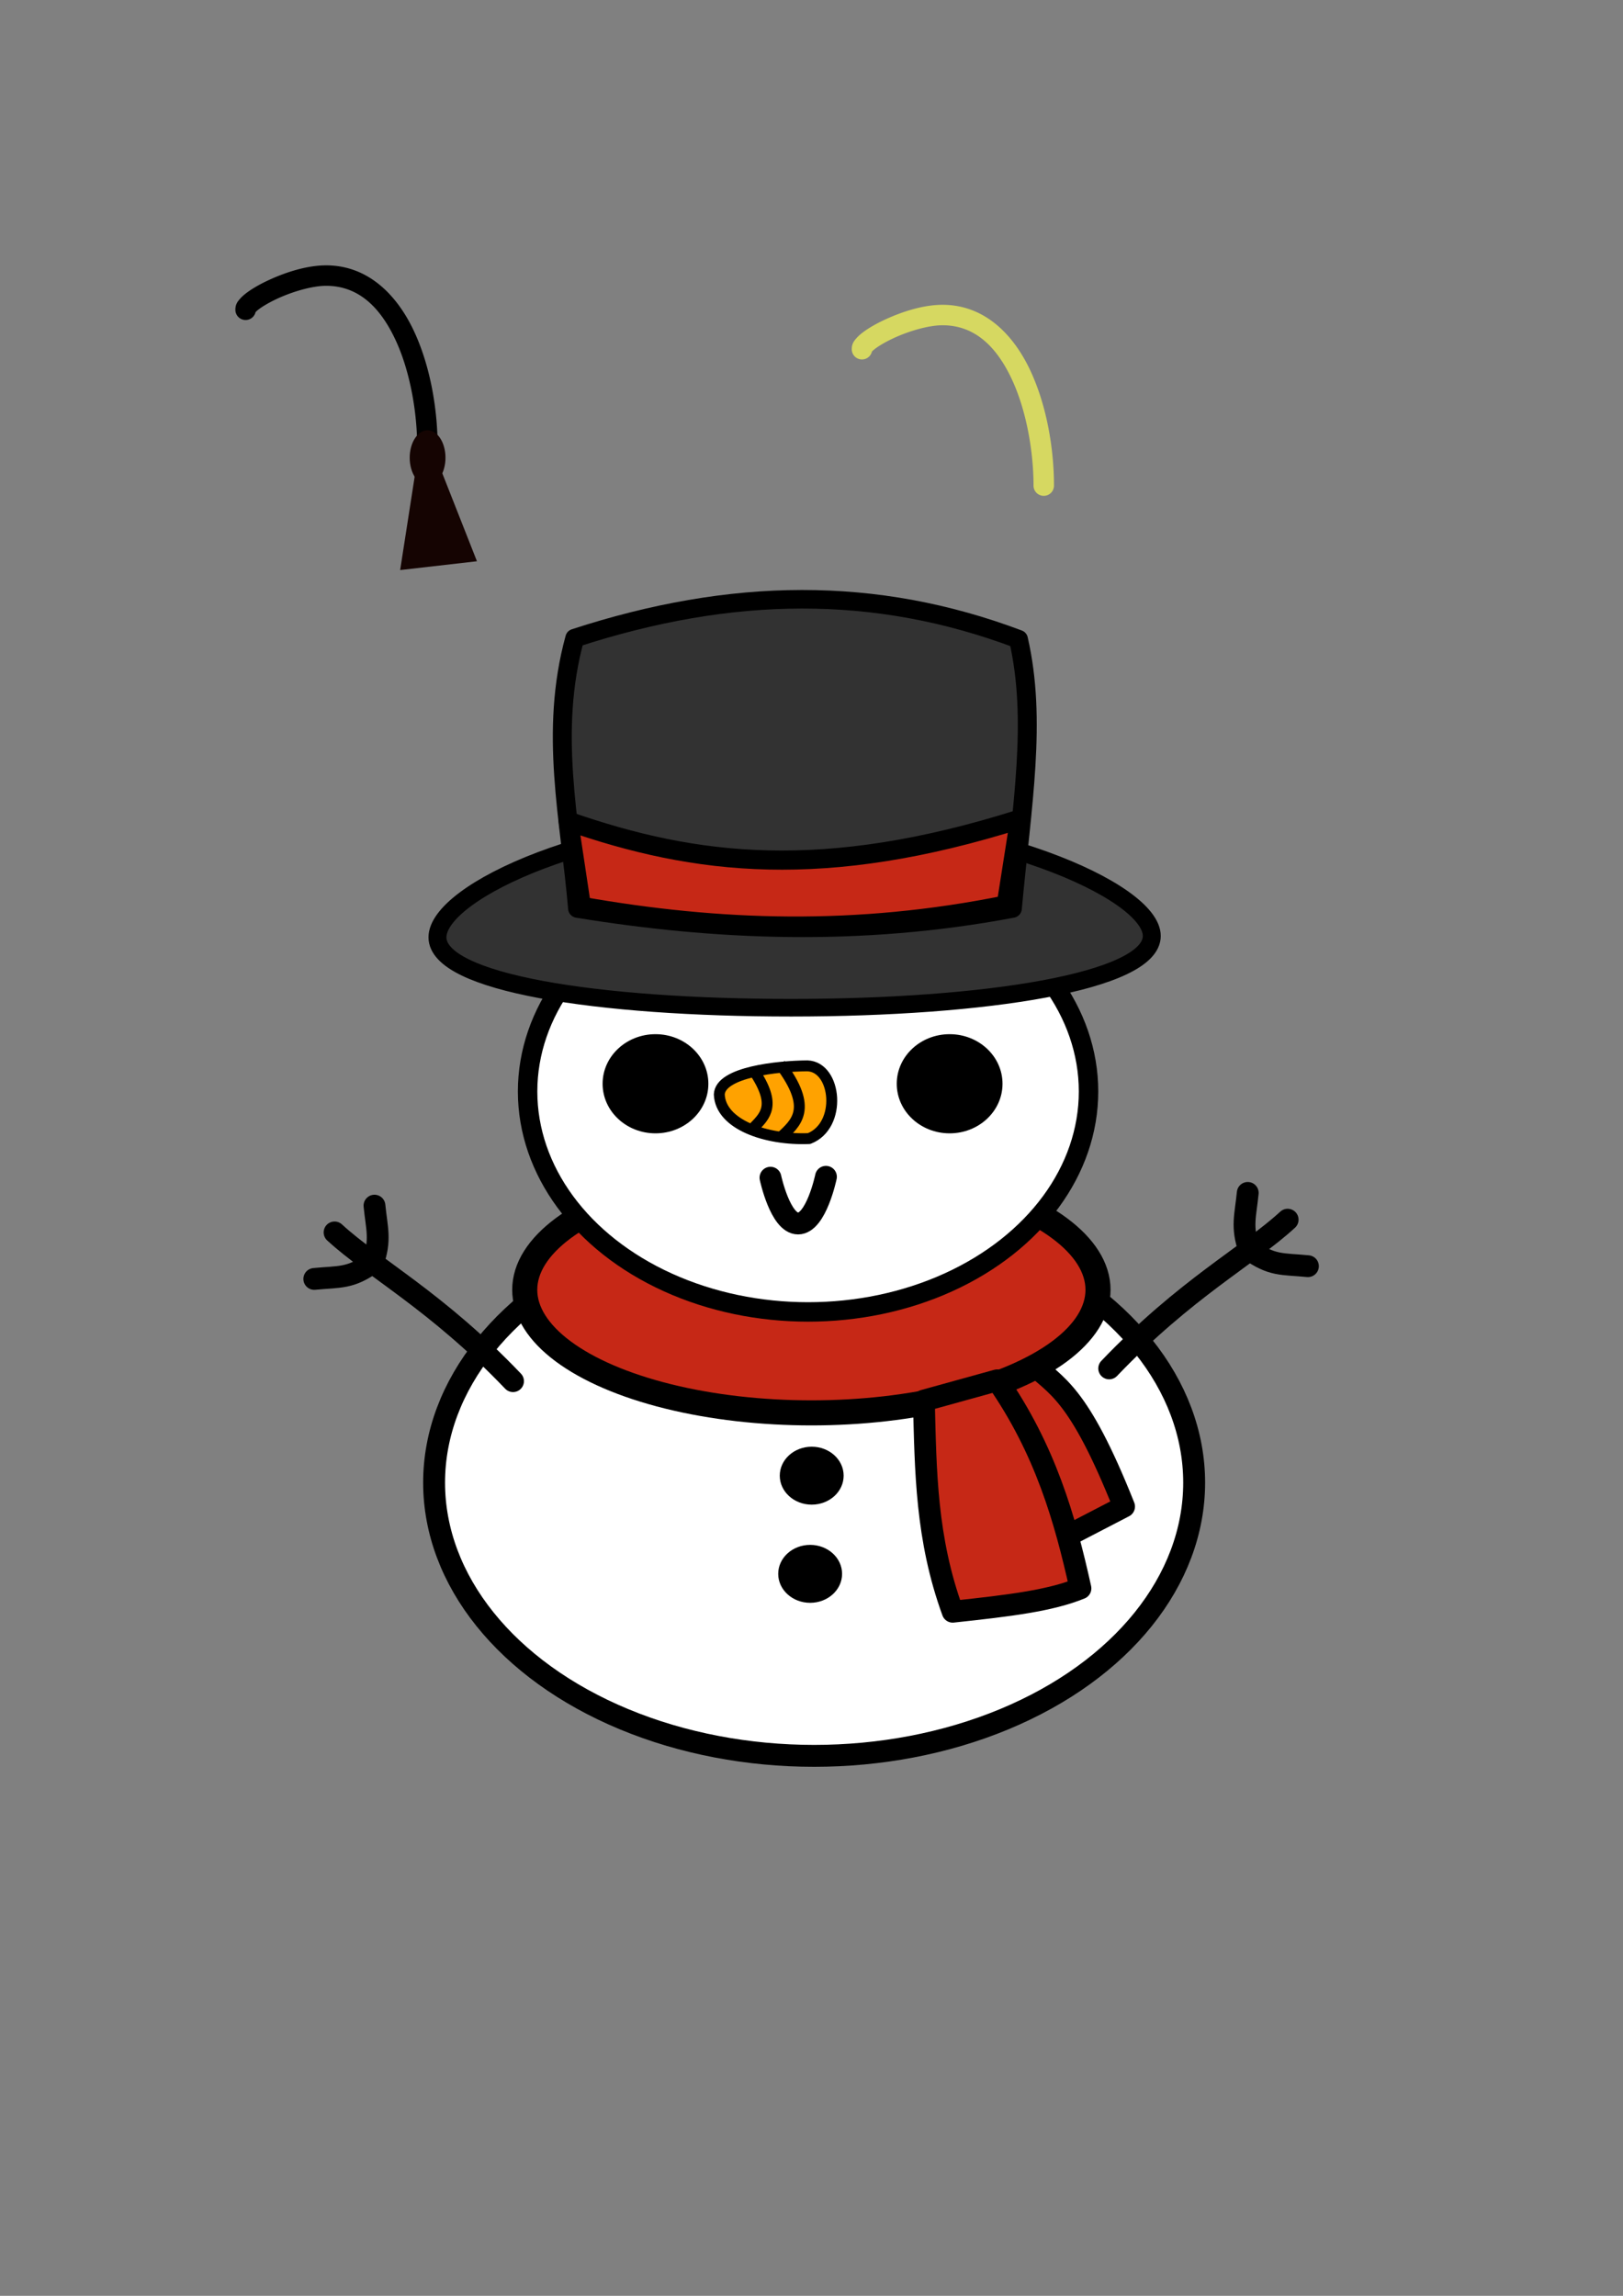 <?xml version="1.0" encoding="UTF-8" standalone="no"?>
<!-- Created with Inkscape (http://www.inkscape.org/) -->

<svg
   xmlns:dc="http://purl.org/dc/elements/1.1/"
   xmlns:cc="http://creativecommons.org/ns#"
   xmlns:rdf="http://www.w3.org/1999/02/22-rdf-syntax-ns#"
   xmlns:svg="http://www.w3.org/2000/svg"
   xmlns="http://www.w3.org/2000/svg"
   xmlns:xlink="http://www.w3.org/1999/xlink"
   xmlns:sodipodi="http://sodipodi.sourceforge.net/DTD/sodipodi-0.dtd"
   xmlns:inkscape="http://www.inkscape.org/namespaces/inkscape"
   width="210mm"
   height="297mm"
   viewBox="0 0 744.094 1052.362"
   id="svg6524"
   version="1.1"
   inkscape:version="0.92.2 (5c3e80d, 2017-08-06)"
   sodipodi:docname="xmas-snowman.svg"
   inkscape:export-filename="D:\Projets\Xmas-Hell\Xmas-Hell\Xmas-Hell-Core\Content\Graphics\Sprites\Bosses\XmasSnowman\snowball.png"
   inkscape:export-xdpi="100"
   inkscape:export-ydpi="100">
  <rect x="0" y="0" width="744.094" height="1052.362" fill="#808080" stroke="none"/>
  <defs
     id="defs6526">
    <linearGradient
       id="linearGradient961"
       inkscape:collect="always">
      <stop
         id="stop957"
         offset="0"
         style="stop-color:#f5efef;stop-opacity:1" />
      <stop
         id="stop959"
         offset="1"
         style="stop-color:#ffffff;stop-opacity:1" />
    </linearGradient>
    <radialGradient
       inkscape:collect="always"
       xlink:href="#linearGradient2228"
       id="radialGradient1460"
       gradientUnits="userSpaceOnUse"
       gradientTransform="matrix(15.086,-4.3177505e-7,3.3466805e-7,19.063,-2782.384,-2415.597)"
       cx="105.839"
       cy="148.933"
       fx="105.839"
       fy="148.933"
       r="107.873" />
    <linearGradient
       inkscape:collect="always"
       id="linearGradient2228">
      <stop
         style="stop-color:#eaf9fd;stop-opacity:1"
         offset="0"
         id="stop2224" />
      <stop
         style="stop-color:#b7e5f2;stop-opacity:0"
         offset="1"
         id="stop2226" />
    </linearGradient>
    <radialGradient
       inkscape:collect="always"
       xlink:href="#linearGradient961"
       id="radialGradient955"
       cx="-875.45"
       cy="1905.947"
       fx="-875.45"
       fy="1905.947"
       r="79.035"
       gradientUnits="userSpaceOnUse"
       gradientTransform="matrix(-1.86,-1.463,1.661,-2.112,-5711.97,4648.414)" />
  </defs>
  <sodipodi:namedview
     id="base"
     pagecolor="#ffffff"
     bordercolor="#666666"
     borderopacity="1.0"
     inkscape:pageopacity="0.0"
     inkscape:pageshadow="2"
     inkscape:zoom="0.98994949"
     inkscape:cx="-2278.7992"
     inkscape:cy="860.58724"
     inkscape:document-units="px"
     inkscape:current-layer="layer1"
     showgrid="false"
     inkscape:window-width="958"
     inkscape:window-height="1018"
     inkscape:window-x="1913"
     inkscape:window-y="0"
     inkscape:window-maximized="1" />
  <g
     inkscape:label="Calque 1"
     inkscape:groupmode="layer"
     id="layer1">
    <ellipse
       style="opacity:1;fill:#ffffff;fill-opacity:1;fill-rule:nonzero;stroke:#000000;stroke-width:10.039;stroke-linecap:round;stroke-linejoin:round;stroke-miterlimit:4;stroke-dasharray:none;stroke-opacity:1"
       id="path7120"
       cx="373.251"
       cy="679.616"
       rx="174.232"
       ry="125.24" />
    <g
       id="g7180"
       style="fill-opacity:1;fill:#c62816">
      <path
         sodipodi:nodetypes="ccccc"
         inkscape:connector-curvature="0"
         id="path7128"
         d="m 472.143,624.148 c 12.071,11.405 22.09,13.378 43.214,66.429 l -28.929,15 c -6.203,-31.267 -17.848,-52.556 -29.643,-73.571 z"
         style="fill:#c62816;fill-rule:evenodd;stroke:#000000;stroke-width:10;stroke-linecap:round;stroke-linejoin:round;stroke-miterlimit:4;stroke-dasharray:none;stroke-opacity:1;fill-opacity:1" />
      <ellipse
         ry="56.41"
         rx="131.414"
         cy="591.228"
         cx="371.989"
         id="path7118"
         style="opacity:1;fill:#c62816;fill-opacity:1;fill-rule:nonzero;stroke:#000000;stroke-width:11.492;stroke-linecap:round;stroke-linejoin:round;stroke-miterlimit:4;stroke-dasharray:none;stroke-opacity:1" />
      <path
         sodipodi:nodetypes="ccccc"
         inkscape:connector-curvature="0"
         id="path7126"
         d="m 423.571,642.005 c 0.808,32.547 1.001,63.288 13.214,96.786 26.214,-2.806 44.698,-5.06 58.571,-10.714 -7.046,-31.786 -16.124,-63.571 -38.214,-95.357 z"
         style="opacity:1;fill:#c62816;fill-rule:evenodd;stroke:#000000;stroke-width:10;stroke-linecap:round;stroke-linejoin:round;stroke-miterlimit:4;stroke-dasharray:none;stroke-opacity:1;fill-opacity:1" />
    </g>
    <ellipse
       style="opacity:1;fill:#ffffff;fill-opacity:1;fill-rule:nonzero;stroke:#000000;stroke-width:8.918;stroke-linecap:round;stroke-linejoin:round;stroke-miterlimit:4;stroke-dasharray:none;stroke-opacity:1"
       id="path7085"
       cx="370.473"
       cy="500.314"
       rx="128.585"
       ry="101.058" />
    <ellipse
       style="opacity:1;fill:#000000;fill-opacity:1;fill-rule:nonzero;stroke:none;stroke-width:10;stroke-linecap:round;stroke-linejoin:round;stroke-miterlimit:4;stroke-dasharray:none;stroke-opacity:1"
       id="path7087"
       cx="300.52"
       cy="496.778"
       rx="24.244"
       ry="22.728" />
    <ellipse
       ry="22.728"
       rx="24.244"
       cy="496.778"
       cx="435.376"
       id="ellipse7089"
       style="opacity:1;fill:#000000;fill-opacity:1;fill-rule:nonzero;stroke:none;stroke-width:10;stroke-linecap:round;stroke-linejoin:round;stroke-miterlimit:4;stroke-dasharray:none;stroke-opacity:1" />
    <path
       style="fill:none;fill-rule:evenodd;stroke:#000000;stroke-width:10;stroke-linecap:round;stroke-linejoin:round;stroke-miterlimit:4;stroke-dasharray:none;stroke-opacity:1"
       d="m 353.238,539.836 c 0,0 4.488,21.024 12.663,21.004 8.313,-0.021 12.77,-21.422 12.77,-21.422"
       id="path7091"
       inkscape:connector-curvature="0"
       sodipodi:nodetypes="cac" />
    <g
       id="g7113"
       transform="translate(440.324,-15.059)">
      <path
         style="fill:#ffa200;fill-opacity:1;fill-rule:evenodd;stroke:#000000;stroke-width:5;stroke-linecap:round;stroke-linejoin:round;stroke-miterlimit:4;stroke-dasharray:none;stroke-opacity:1"
         d="m -69.389,536.96 c -19.692,0.808 -40.569,-6.379 -41.164,-20.203 0.393,-10.27 26.733,-13.042 40.406,-13.132 13.375,0.456 16.02,27.409 0.758,33.335 z"
         id="path7099"
         inkscape:connector-curvature="0"
         sodipodi:nodetypes="cccc" />
      <path
         style="fill:none;fill-rule:evenodd;stroke:#000000;stroke-width:5;stroke-linecap:butt;stroke-linejoin:miter;stroke-miterlimit:4;stroke-dasharray:none;stroke-opacity:1"
         d="m -94.596,506.046 c 10.513,15.657 4.972,20.485 0,25.696"
         id="path7101"
         inkscape:connector-curvature="0"
         sodipodi:nodetypes="cc" />
      <path
         sodipodi:nodetypes="cc"
         inkscape:connector-curvature="0"
         id="path7103"
         d="m -82.62,502.888 c 15.4,20.542 7.283,26.877 0,33.714"
         style="fill:none;fill-rule:evenodd;stroke:#000000;stroke-width:5;stroke-linecap:butt;stroke-linejoin:miter;stroke-miterlimit:4;stroke-dasharray:none;stroke-opacity:1" />
    </g>
    <ellipse
       style="opacity:1;fill:#000000;fill-opacity:1;fill-rule:nonzero;stroke:none;stroke-width:10;stroke-linecap:round;stroke-linejoin:round;stroke-miterlimit:4;stroke-dasharray:none;stroke-opacity:1"
       id="path7122"
       cx="372.143"
       cy="676.424"
       rx="14.643"
       ry="13.281" />
    <ellipse
       ry="13.281"
       rx="14.643"
       cy="721.424"
       cx="371.429"
       id="ellipse7124"
       style="opacity:1;fill:#000000;fill-opacity:1;fill-rule:nonzero;stroke:none;stroke-width:10;stroke-linecap:round;stroke-linejoin:round;stroke-miterlimit:4;stroke-dasharray:none;stroke-opacity:1" />
    <g
       id="g7138"
       transform="translate(-251.786,33.929)">
      <path
         sodipodi:nodetypes="cc"
         inkscape:connector-curvature="0"
         id="path7130"
         d="m 760.311,593.333 c 35.063,-36.702 64.09,-51.856 81.822,-68.185"
         style="fill:none;fill-rule:evenodd;stroke:#000000;stroke-width:10;stroke-linecap:round;stroke-linejoin:round;stroke-miterlimit:4;stroke-dasharray:none;stroke-opacity:1" />
      <path
         sodipodi:nodetypes="ccc"
         inkscape:connector-curvature="0"
         id="path7136"
         d="m 851.429,546.469 c -11.816,-1.15 -16.43,-0.015 -26.964,-7.589 -3.63,-10.506 -1.685,-15.407 -0.628,-26.002"
         style="opacity:1;fill:none;fill-rule:evenodd;stroke:#000000;stroke-width:10;stroke-linecap:round;stroke-linejoin:round;stroke-miterlimit:4;stroke-dasharray:none;stroke-opacity:1" />
    </g>
    <g
       transform="matrix(-1,0,0,1,995.52,39.771)"
       id="g7142">
      <path
         style="fill:none;fill-rule:evenodd;stroke:#000000;stroke-width:10;stroke-linecap:round;stroke-linejoin:round;stroke-miterlimit:4;stroke-dasharray:none;stroke-opacity:1"
         d="m 760.311,593.333 c 35.063,-36.702 64.09,-51.856 81.822,-68.185"
         id="path7144"
         inkscape:connector-curvature="0"
         sodipodi:nodetypes="cc" />
      <path
         style="opacity:1;fill:none;fill-rule:evenodd;stroke:#000000;stroke-width:10;stroke-linecap:round;stroke-linejoin:round;stroke-miterlimit:4;stroke-dasharray:none;stroke-opacity:1"
         d="m 851.429,546.469 c -11.816,-1.15 -16.43,-0.015 -26.964,-7.589 -3.63,-10.506 -1.685,-15.407 -0.628,-26.002"
         id="path7146"
         inkscape:connector-curvature="0"
         sodipodi:nodetypes="ccc" />
    </g>
    <g
       id="g7198"
       transform="matrix(0.868,0,0,0.851,44.08,68.571)">
      <g
         style="fill:#323232;fill-opacity:1"
         id="g7193">
        <path
           style="opacity:1;fill:#323232;fill-opacity:1;fill-rule:nonzero;stroke:#000000;stroke-width:9.477;stroke-linecap:round;stroke-linejoin:round;stroke-miterlimit:4;stroke-dasharray:none;stroke-opacity:1"
           d="m 557.577,423.577 c 2e-5,24.501 -87.627,38.648 -190.434,38.648 -102.807,0 -186.863,-13.433 -186.863,-37.934 0,-24.501 83.342,-64.363 186.148,-64.363 102.807,0 191.148,39.148 191.148,63.648 z"
           id="path7150"
           inkscape:connector-curvature="0"
           sodipodi:nodetypes="sssss" />
        <g
           id="g7157"
           style="fill:#323232;fill-opacity:1;stroke:#000000;stroke-opacity:1">
          <path
             style="fill:#323232;fill-opacity:1;fill-rule:evenodd;stroke:#000000;stroke-width:10;stroke-linecap:round;stroke-linejoin:round;stroke-miterlimit:4;stroke-dasharray:none;stroke-opacity:1"
             d="m 254.286,408.791 c -3.964,-48.036 -15.146,-94.989 -1.464,-145.671 82.829,-27.532 158.898,-28.423 234.322,0.592 9.85,43.808 1.833,89.053 -3.214,145.079 -80.885,15.576 -157.321,12.016 -229.643,0 z"
             id="path7153"
             inkscape:connector-curvature="0" />
        </g>
      </g>
      <path
         sodipodi:nodetypes="ccccc"
         inkscape:connector-curvature="0"
         id="path7165"
         d="m 256.209,407.585 -6.762,-45.814 c 67.297,23.891 135.076,32.138 238.459,-1.145 l -7.118,46.196 c -79.379,16.392 -151.826,13.817 -224.579,0.764 z"
         style="fill:#c62816;fill-opacity:1;fill-rule:evenodd;stroke:#000000;stroke-width:10.321;stroke-linecap:round;stroke-linejoin:round;stroke-miterlimit:4;stroke-dasharray:none;stroke-opacity:1" />
    </g>
    <ellipse
       style="opacity:1;fill:#f1697c;fill-opacity:1;fill-rule:nonzero;stroke:#000000;stroke-width:10;stroke-linecap:round;stroke-linejoin:round;stroke-miterlimit:4;stroke-dasharray:none;stroke-opacity:1"
       id="path4168"
       cx="-177.282"
       cy="708.405"
       rx="42.931"
       ry="14.647" />
    <path
       style="fill:none;fill-rule:evenodd;stroke:#000000;stroke-width:10;stroke-linecap:butt;stroke-linejoin:miter;stroke-miterlimit:4;stroke-dasharray:none;stroke-opacity:1"
       d="m -220.213,706.89 0,-113.137 c 0,-4.222 -5.455,-78.528 38.386,-87.883 22.935,-4.894 35.494,57.391 45.883,57.526 13.524,0.177 36.164,-8.165 37.327,8.668 2.232,32.309 -35.864,21.892 -35.733,28.76 l 2.02,106.066 z"
       id="path4170"
       inkscape:connector-curvature="0"
       sodipodi:nodetypes="cssssscc" />
    <g
       id="g15042">
      <ellipse
         style="opacity:1;fill:#000000;fill-opacity:1;fill-rule:nonzero;stroke:#000000;stroke-width:10.039;stroke-linecap:round;stroke-linejoin:round;stroke-miterlimit:4;stroke-dasharray:none;stroke-opacity:1"
         id="ellipse14926"
         cx="1664.984"
         cy="789.47"
         rx="174.232"
         ry="125.24" />
      <g
         transform="translate(1291.733,109.854)"
         id="g14934"
         style="fill:#000000;fill-opacity:1">
        <path
           sodipodi:nodetypes="ccccc"
           inkscape:connector-curvature="0"
           id="path14928"
           d="m 472.143,624.148 c 12.071,11.405 22.09,13.378 43.214,66.429 l -28.929,15 c -6.203,-31.267 -17.848,-52.556 -29.643,-73.571 z"
           style="fill:#000000;fill-opacity:1;fill-rule:evenodd;stroke:#000000;stroke-width:10;stroke-linecap:round;stroke-linejoin:round;stroke-miterlimit:4;stroke-dasharray:none;stroke-opacity:1" />
        <ellipse
           ry="56.41"
           rx="131.414"
           cy="591.228"
           cx="371.989"
           id="ellipse14930"
           style="opacity:1;fill:#000000;fill-opacity:1;fill-rule:nonzero;stroke:#000000;stroke-width:11.492;stroke-linecap:round;stroke-linejoin:round;stroke-miterlimit:4;stroke-dasharray:none;stroke-opacity:1" />
        <path
           sodipodi:nodetypes="ccccc"
           inkscape:connector-curvature="0"
           id="path14932"
           d="m 423.571,642.005 c 0.808,32.547 1.001,63.288 13.214,96.786 26.214,-2.806 44.698,-5.06 58.571,-10.714 -7.046,-31.786 -16.124,-63.571 -38.214,-95.357 z"
           style="opacity:1;fill:#000000;fill-opacity:1;fill-rule:evenodd;stroke:#000000;stroke-width:10;stroke-linecap:round;stroke-linejoin:round;stroke-miterlimit:4;stroke-dasharray:none;stroke-opacity:1" />
      </g>
      <ellipse
         style="opacity:1;fill:#000000;fill-opacity:1;fill-rule:nonzero;stroke:#000000;stroke-width:8.918;stroke-linecap:round;stroke-linejoin:round;stroke-miterlimit:4;stroke-dasharray:none;stroke-opacity:1"
         id="ellipse14936"
         cx="1662.206"
         cy="610.168"
         rx="128.585"
         ry="101.058" />
      <ellipse
         style="opacity:1;fill:#000000;fill-opacity:1;fill-rule:nonzero;stroke:none;stroke-width:10;stroke-linecap:round;stroke-linejoin:round;stroke-miterlimit:4;stroke-dasharray:none;stroke-opacity:1"
         id="ellipse14938"
         cx="1592.253"
         cy="606.632"
         rx="24.244"
         ry="22.728" />
      <ellipse
         ry="22.728"
         rx="24.244"
         cy="606.632"
         cx="1727.108"
         id="ellipse14940"
         style="opacity:1;fill:#000000;fill-opacity:1;fill-rule:nonzero;stroke:none;stroke-width:10;stroke-linecap:round;stroke-linejoin:round;stroke-miterlimit:4;stroke-dasharray:none;stroke-opacity:1" />
      <path
         style="fill:#000000;fill-rule:evenodd;stroke:#000000;stroke-width:10;stroke-linecap:round;stroke-linejoin:round;stroke-miterlimit:4;stroke-dasharray:none;stroke-opacity:1;fill-opacity:1"
         d="m 1647.811,651.584 c 0,0 4.488,21.024 12.663,21.004 8.313,-0.021 12.77,-21.422 12.77,-21.422"
         id="path14942"
         inkscape:connector-curvature="0"
         sodipodi:nodetypes="cac" />
      <g
         style="fill:#000000;fill-opacity:1"
         id="g14950"
         transform="translate(1738.753,101.492)">
        <path
           style="fill:#000000;fill-opacity:1;fill-rule:evenodd;stroke:#000000;stroke-width:5;stroke-linecap:round;stroke-linejoin:round;stroke-miterlimit:4;stroke-dasharray:none;stroke-opacity:1"
           d="m -69.389,536.96 c -19.692,0.808 -40.569,-6.379 -41.164,-20.203 0.393,-10.27 26.733,-13.042 40.406,-13.132 13.375,0.456 16.02,27.409 0.758,33.335 z"
           id="path14944"
           inkscape:connector-curvature="0"
           sodipodi:nodetypes="cccc" />
        <path
           style="fill:#000000;fill-rule:evenodd;stroke:#000000;stroke-width:5;stroke-linecap:butt;stroke-linejoin:miter;stroke-miterlimit:4;stroke-dasharray:none;stroke-opacity:1;fill-opacity:1"
           d="m -94.596,506.046 c 10.513,15.657 4.972,20.485 0,25.696"
           id="path14946"
           inkscape:connector-curvature="0"
           sodipodi:nodetypes="cc" />
        <path
           sodipodi:nodetypes="cc"
           inkscape:connector-curvature="0"
           id="path14948"
           d="m -82.62,502.888 c 15.4,20.542 7.283,26.877 0,33.714"
           style="fill:#000000;fill-rule:evenodd;stroke:#000000;stroke-width:5;stroke-linecap:butt;stroke-linejoin:miter;stroke-miterlimit:4;stroke-dasharray:none;stroke-opacity:1;fill-opacity:1" />
      </g>
      <ellipse
         style="opacity:1;fill:#000000;fill-opacity:1;fill-rule:nonzero;stroke:none;stroke-width:10;stroke-linecap:round;stroke-linejoin:round;stroke-miterlimit:4;stroke-dasharray:none;stroke-opacity:1"
         id="ellipse14952"
         cx="1663.875"
         cy="786.278"
         rx="14.643"
         ry="13.281" />
      <ellipse
         ry="13.281"
         rx="14.643"
         cy="831.278"
         cx="1663.161"
         id="ellipse14954"
         style="opacity:1;fill:#000000;fill-opacity:1;fill-rule:nonzero;stroke:none;stroke-width:10;stroke-linecap:round;stroke-linejoin:round;stroke-miterlimit:4;stroke-dasharray:none;stroke-opacity:1" />
      <g
         style="fill:#000000;fill-opacity:1"
         id="g14960"
         transform="translate(1039.947,143.783)">
        <path
           sodipodi:nodetypes="cc"
           inkscape:connector-curvature="0"
           id="path14956"
           d="m 760.311,593.333 c 35.063,-36.702 64.09,-51.856 81.822,-68.185"
           style="fill:#000000;fill-rule:evenodd;stroke:#000000;stroke-width:10;stroke-linecap:round;stroke-linejoin:round;stroke-miterlimit:4;stroke-dasharray:none;stroke-opacity:1;fill-opacity:1" />
        <path
           sodipodi:nodetypes="ccc"
           inkscape:connector-curvature="0"
           id="path14958"
           d="m 851.429,546.469 c -11.816,-1.15 -16.43,-0.015 -26.964,-7.589 -3.63,-10.506 -1.685,-15.407 -0.628,-26.002"
           style="opacity:1;fill:#000000;fill-rule:evenodd;stroke:#000000;stroke-width:10;stroke-linecap:round;stroke-linejoin:round;stroke-miterlimit:4;stroke-dasharray:none;stroke-opacity:1;fill-opacity:1" />
      </g>
      <g
         style="fill:#000000;fill-opacity:1"
         transform="matrix(-1,0,0,1,2287.253,149.625)"
         id="g14966">
        <path
           style="fill:#000000;fill-rule:evenodd;stroke:#000000;stroke-width:10;stroke-linecap:round;stroke-linejoin:round;stroke-miterlimit:4;stroke-dasharray:none;stroke-opacity:1;fill-opacity:1"
           d="m 760.311,593.333 c 35.063,-36.702 64.09,-51.856 81.822,-68.185"
           id="path14962"
           inkscape:connector-curvature="0"
           sodipodi:nodetypes="cc" />
        <path
           style="opacity:1;fill:#000000;fill-rule:evenodd;stroke:#000000;stroke-width:10;stroke-linecap:round;stroke-linejoin:round;stroke-miterlimit:4;stroke-dasharray:none;stroke-opacity:1;fill-opacity:1"
           d="m 851.429,546.469 c -11.816,-1.15 -16.43,-0.015 -26.964,-7.589 -3.63,-10.506 -1.685,-15.407 -0.628,-26.002"
           id="path14964"
           inkscape:connector-curvature="0"
           sodipodi:nodetypes="ccc" />
      </g>
      <g
         style="fill:#000000;fill-opacity:1"
         id="g14978"
         transform="matrix(0.868,0,0,0.851,1343.276,175.49)">
        <g
           style="fill:#000000;fill-opacity:1"
           id="g14974">
          <path
             style="opacity:1;fill:#000000;fill-opacity:1;fill-rule:nonzero;stroke:#000000;stroke-width:9.477;stroke-linecap:round;stroke-linejoin:round;stroke-miterlimit:4;stroke-dasharray:none;stroke-opacity:1"
             d="m 557.577,423.577 c 2e-5,24.501 -87.627,38.648 -190.434,38.648 -102.807,0 -186.863,-13.433 -186.863,-37.934 0,-24.501 83.342,-64.363 186.148,-64.363 102.807,0 191.148,39.148 191.148,63.648 z"
             id="path14968"
             inkscape:connector-curvature="0"
             sodipodi:nodetypes="sssss" />
          <g
             id="g14972"
             style="fill:#000000;fill-opacity:1;stroke:#000000;stroke-opacity:1">
            <path
               style="fill:#000000;fill-opacity:1;fill-rule:evenodd;stroke:#000000;stroke-width:10;stroke-linecap:round;stroke-linejoin:round;stroke-miterlimit:4;stroke-dasharray:none;stroke-opacity:1"
               d="m 254.286,408.791 c -3.964,-48.036 -15.146,-94.989 -1.464,-145.671 82.829,-27.532 158.898,-28.423 234.322,0.592 9.85,43.808 1.833,89.053 -3.214,145.079 -80.885,15.576 -157.321,12.016 -229.643,0 z"
               id="path14970"
               inkscape:connector-curvature="0" />
          </g>
        </g>
        <path
           sodipodi:nodetypes="ccccc"
           inkscape:connector-curvature="0"
           id="path14976"
           d="m 256.209,407.585 -6.762,-45.814 c 67.297,23.891 135.076,32.138 238.459,-1.145 l -7.118,46.196 c -79.379,16.392 -151.826,13.817 -224.579,0.764 z"
           style="fill:#000000;fill-opacity:1;fill-rule:evenodd;stroke:#000000;stroke-width:10.321;stroke-linecap:round;stroke-linejoin:round;stroke-miterlimit:4;stroke-dasharray:none;stroke-opacity:1" />
      </g>
    </g>
    <g
       id="g6905">
      <path
         style="color:#000000;font-style:normal;font-variant:normal;font-weight:normal;font-stretch:normal;font-size:medium;line-height:normal;font-family:sans-serif;font-variant-ligatures:normal;font-variant-position:normal;font-variant-caps:normal;font-variant-numeric:normal;font-variant-alternates:normal;font-feature-settings:normal;text-indent:0;text-align:start;text-decoration:none;text-decoration-line:none;text-decoration-style:solid;text-decoration-color:#000000;letter-spacing:normal;word-spacing:normal;text-transform:none;writing-mode:lr-tb;direction:ltr;text-orientation:mixed;dominant-baseline:auto;baseline-shift:baseline;text-anchor:start;white-space:normal;shape-padding:0;clip-rule:nonzero;display:inline;overflow:visible;visibility:visible;opacity:1;isolation:auto;mix-blend-mode:normal;color-interpolation:sRGB;color-interpolation-filters:linearRGB;solid-color:#000000;solid-opacity:1;vector-effect:none;fill:#fee62e;fill-opacity:1;fill-rule:evenodd;stroke:#000000;stroke-width:4.688;stroke-linecap:round;stroke-linejoin:miter;stroke-miterlimit:4;stroke-dasharray:none;stroke-dashoffset:0;stroke-opacity:1;color-rendering:auto;image-rendering:auto;shape-rendering:auto;text-rendering:auto;enable-background:accumulate"
         d="m -378.219,262.989 c -8.717,0 -18.281,3.064 -26.076,6.643 -3.897,1.789 -7.311,3.707 -9.967,5.643 -1.328,0.968 -2.469,1.923 -3.453,3.051 -0.984,1.128 -2.125,2.443 -2.125,4.979 a 4.688,4.688 0 0 0 9.248,1.135 c 0.286,-0.319 0.925,-0.911 1.852,-1.586 1.913,-1.394 4.904,-3.117 8.355,-4.701 6.902,-3.169 15.804,-5.787 22.166,-5.787 14.977,0 24.91,10.042 31.807,24.832 6.896,14.79 9.91,33.859 9.91,48.609 a 4.688,4.688 0 1 0 9.375,0 c 0,-15.984 -3.051,-35.979 -10.787,-52.57 -7.737,-16.591 -21.006,-30.246 -40.305,-30.246 z"
         id="path6892"
         inkscape:connector-curvature="0" />
      <path
         style="opacity:1;fill:#fee62e;fill-opacity:1;fill-rule:nonzero;stroke:#000000;stroke-width:4.688;stroke-linecap:round;stroke-linejoin:round;stroke-miterlimit:4;stroke-dasharray:none;stroke-opacity:1"
         d="m -336.726,353.935 9.598,-1.099 18.047,45.79 -35.213,4.03 z"
         id="path6896"
         inkscape:connector-curvature="0"
         sodipodi:nodetypes="ccccc" />
      <ellipse
         style="opacity:1;fill:#fee62e;fill-opacity:1;fill-rule:nonzero;stroke:#000000;stroke-width:4.688;stroke-linecap:round;stroke-linejoin:round;stroke-miterlimit:4;stroke-dasharray:none;stroke-opacity:1"
         id="ellipse6894"
         cx="-331.715"
         cy="351.161"
         rx="8.203"
         ry="12.579" />
      <g
         transform="matrix(0.557,0,0,0.589,-627.008,140.591)"
         id="g6863"
         style="fill:#c62816;fill-opacity:1;stroke:#000000;stroke-width:15.411;stroke-miterlimit:4;stroke-dasharray:none;stroke-opacity:1">
        <path
           style="fill:#c62816;fill-opacity:1;fill-rule:evenodd;stroke:#000000;stroke-width:15.411;stroke-linecap:round;stroke-linejoin:round;stroke-miterlimit:4;stroke-dasharray:none;stroke-opacity:1"
           d="m 254.286,408.791 c -3.964,-48.036 -15.146,-94.989 -1.464,-145.671 82.829,-27.532 158.898,-28.423 234.322,0.592 9.85,43.808 1.833,89.053 -3.214,145.079 -80.885,15.576 -157.321,12.016 -229.643,0 z"
           id="path6861"
           inkscape:connector-curvature="0" />
      </g>
    </g>
    <path
       style="color:#000000;font-style:normal;font-variant:normal;font-weight:normal;font-stretch:normal;font-size:medium;line-height:normal;font-family:sans-serif;font-variant-ligatures:normal;font-variant-position:normal;font-variant-caps:normal;font-variant-numeric:normal;font-variant-alternates:normal;font-feature-settings:normal;text-indent:0;text-align:start;text-decoration:none;text-decoration-line:none;text-decoration-style:solid;text-decoration-color:#000000;letter-spacing:normal;word-spacing:normal;text-transform:none;writing-mode:lr-tb;direction:ltr;text-orientation:mixed;dominant-baseline:auto;baseline-shift:baseline;text-anchor:start;white-space:normal;shape-padding:0;clip-rule:nonzero;display:inline;overflow:visible;visibility:visible;opacity:1;isolation:auto;mix-blend-mode:normal;color-interpolation:sRGB;color-interpolation-filters:linearRGB;solid-color:#000000;solid-opacity:1;vector-effect:none;fill:#000000;fill-opacity:1;fill-rule:evenodd;stroke:none;stroke-width:9.375;stroke-linecap:round;stroke-linejoin:miter;stroke-miterlimit:4;stroke-dasharray:none;stroke-dashoffset:0;stroke-opacity:1;color-rendering:auto;image-rendering:auto;shape-rendering:auto;text-rendering:auto;enable-background:accumulate"
       d="m 149.534,121.635 c -8.717,0 -18.281,3.064 -26.076,6.643 -3.897,1.789 -7.311,3.707 -9.967,5.643 -1.328,0.968 -2.469,1.923 -3.453,3.051 -0.984,1.128 -2.125,2.443 -2.125,4.979 a 4.688,4.688 0 0 0 9.248,1.135 c 0.286,-0.319 0.925,-0.911 1.852,-1.586 1.913,-1.394 4.904,-3.117 8.355,-4.701 6.902,-3.169 15.804,-5.787 22.166,-5.787 14.977,0 24.91,10.042 31.807,24.832 6.896,14.79 9.91,33.859 9.91,48.609 a 4.688,4.688 0 1 0 9.375,0 c 0,-15.984 -3.051,-35.979 -10.787,-52.57 -7.737,-16.591 -21.006,-30.246 -40.305,-30.246 z"
       id="path6879"
       inkscape:connector-curvature="0" />
    <ellipse
       style="opacity:1;fill:#150402;fill-opacity:1;fill-rule:nonzero;stroke:none;stroke-width:11.67;stroke-linecap:round;stroke-linejoin:round;stroke-miterlimit:4;stroke-dasharray:none;stroke-opacity:1"
       id="path6881"
       cx="196.038"
       cy="209.807"
       rx="8.203"
       ry="12.579" />
    <path
       style="opacity:1;fill:#150402;fill-opacity:1;fill-rule:nonzero;stroke:none;stroke-width:12.102;stroke-linecap:round;stroke-linejoin:round;stroke-miterlimit:4;stroke-dasharray:none;stroke-opacity:1"
       d="m 191.027,212.582 9.598,-1.099 18.047,45.79 -35.213,4.03 z"
       id="rect6887"
       inkscape:connector-curvature="0"
       sodipodi:nodetypes="ccccc" />
    <path
       style="color:#000000;font-style:normal;font-variant:normal;font-weight:normal;font-stretch:normal;font-size:medium;line-height:normal;font-family:sans-serif;font-variant-ligatures:normal;font-variant-position:normal;font-variant-caps:normal;font-variant-numeric:normal;font-variant-alternates:normal;font-feature-settings:normal;text-indent:0;text-align:start;text-decoration:none;text-decoration-line:none;text-decoration-style:solid;text-decoration-color:#000000;letter-spacing:normal;word-spacing:normal;text-transform:none;writing-mode:lr-tb;direction:ltr;text-orientation:mixed;dominant-baseline:auto;baseline-shift:baseline;text-anchor:start;white-space:normal;shape-padding:0;clip-rule:nonzero;display:inline;overflow:visible;visibility:visible;opacity:1;isolation:auto;mix-blend-mode:normal;color-interpolation:sRGB;color-interpolation-filters:linearRGB;solid-color:#000000;solid-opacity:1;vector-effect:none;fill:#d6d861;fill-opacity:1;fill-rule:evenodd;stroke:none;stroke-width:1.875;stroke-linecap:round;stroke-linejoin:miter;stroke-miterlimit:4;stroke-dasharray:none;stroke-dashoffset:0;stroke-opacity:1;color-rendering:auto;image-rendering:auto;shape-rendering:auto;text-rendering:auto;enable-background:accumulate"
       d="m 432.123,139.715 c -8.717,0 -18.281,3.064 -26.076,6.643 -3.897,1.789 -7.311,3.707 -9.967,5.643 -1.328,0.968 -2.469,1.923 -3.453,3.051 -0.984,1.128 -2.125,2.443 -2.125,4.979 a 4.688,4.688 0 0 0 9.248,1.135 c 0.286,-0.319 0.925,-0.911 1.852,-1.586 1.913,-1.394 4.904,-3.117 8.355,-4.701 6.902,-3.169 15.804,-5.787 22.166,-5.787 14.977,0 24.91,10.042 31.807,24.832 6.896,14.79 9.91,33.859 9.91,48.609 a 4.688,4.688 0 1 0 9.375,0 c 0,-15.984 -3.051,-35.979 -10.787,-52.57 -7.737,-16.591 -21.006,-30.246 -40.305,-30.246 z"
       id="path6898"
       inkscape:connector-curvature="0" />
    <rect
       y="-433.033"
       x="-1664.172"
       height="1713.151"
       width="957.01"
       id="rect1458"
       style="display:inline;opacity:1;fill:url(#radialGradient1460);fill-opacity:1;stroke:#000000;stroke-width:15.249;stroke-linecap:round;stroke-linejoin:round;stroke-miterlimit:4;stroke-dasharray:none;stroke-opacity:1" />
    <g
       id="g4426"
       transform="translate(-5.357,208.929)">
      <g
         transform="matrix(0.745,0,0,0.745,-271.329,-113)"
         id="g7035">
        <g
           id="g7010">
          <ellipse
             style="opacity:1;fill:#ffffff;fill-opacity:1;fill-rule:nonzero;stroke:#000000;stroke-width:8.075;stroke-linecap:round;stroke-linejoin:round;stroke-miterlimit:4;stroke-dasharray:none;stroke-opacity:1"
             id="ellipse6934"
             cx="-1177.912"
             cy="-14.107"
             rx="140.159"
             ry="100.748" />
          <g
             transform="matrix(0.804,0,0,0.804,-1478.17,-560.816)"
             id="g6942"
             style="fill:#c62816;fill-opacity:1">
            <path
               sodipodi:nodetypes="ccccc"
               inkscape:connector-curvature="0"
               id="path6936"
               d="m 472.143,624.148 c 12.071,11.405 22.09,13.378 43.214,66.429 l -28.929,15 c -6.203,-31.267 -17.848,-52.556 -29.643,-73.571 z"
               style="fill:#c62816;fill-opacity:1;fill-rule:evenodd;stroke:#000000;stroke-width:10;stroke-linecap:round;stroke-linejoin:round;stroke-miterlimit:4;stroke-dasharray:none;stroke-opacity:1" />
            <ellipse
               ry="56.41"
               rx="131.414"
               cy="591.228"
               cx="371.989"
               id="ellipse6938"
               style="opacity:1;fill:#c62816;fill-opacity:1;fill-rule:nonzero;stroke:#000000;stroke-width:11.492;stroke-linecap:round;stroke-linejoin:round;stroke-miterlimit:4;stroke-dasharray:none;stroke-opacity:1" />
            <path
               sodipodi:nodetypes="ccccc"
               inkscape:connector-curvature="0"
               id="path6940"
               d="m 423.571,642.005 c 0.808,32.547 1.001,63.288 13.214,96.786 26.214,-2.806 44.698,-5.06 58.571,-10.714 -7.046,-31.786 -16.124,-63.571 -38.214,-95.357 z"
               style="opacity:1;fill:#c62816;fill-opacity:1;fill-rule:evenodd;stroke:#000000;stroke-width:10;stroke-linecap:round;stroke-linejoin:round;stroke-miterlimit:4;stroke-dasharray:none;stroke-opacity:1" />
          </g>
          <ellipse
             style="opacity:1;fill:#ffffff;fill-opacity:1;fill-rule:nonzero;stroke:#000000;stroke-width:7.174;stroke-linecap:round;stroke-linejoin:round;stroke-miterlimit:4;stroke-dasharray:none;stroke-opacity:1"
             id="ellipse6944"
             cx="-1180.147"
             cy="-158.344"
             rx="103.439"
             ry="81.295" />
        </g>
        <ellipse
           ry="10.684"
           rx="11.779"
           cy="-16.675"
           cx="-1178.804"
           id="ellipse6960"
           style="opacity:1;fill:#000000;fill-opacity:1;fill-rule:nonzero;stroke:none;stroke-width:8.044;stroke-linecap:round;stroke-linejoin:round;stroke-miterlimit:4;stroke-dasharray:none;stroke-opacity:1" />
        <ellipse
           style="opacity:1;fill:#000000;fill-opacity:1;fill-rule:nonzero;stroke:none;stroke-width:8.044;stroke-linecap:round;stroke-linejoin:round;stroke-miterlimit:4;stroke-dasharray:none;stroke-opacity:1"
           id="ellipse6962"
           cx="-1179.378"
           cy="19.525"
           rx="11.779"
           ry="10.684" />
      </g>
      <ellipse
         style="opacity:1;fill:#000000;fill-opacity:1;fill-rule:nonzero;stroke:none;stroke-width:5.992;stroke-linecap:round;stroke-linejoin:round;stroke-miterlimit:4;stroke-dasharray:none;stroke-opacity:1"
         id="ellipse6946"
         cx="-1186.236"
         cy="-236.047"
         rx="14.526"
         ry="13.618" />
      <ellipse
         ry="13.618"
         rx="14.526"
         cy="-236.047"
         cx="-1105.437"
         id="ellipse6948"
         style="opacity:1;fill:#000000;fill-opacity:1;fill-rule:nonzero;stroke:none;stroke-width:5.992;stroke-linecap:round;stroke-linejoin:round;stroke-miterlimit:4;stroke-dasharray:none;stroke-opacity:1" />
      <path
         style="fill:none;fill-rule:evenodd;stroke:#000000;stroke-width:5.992;stroke-linecap:round;stroke-linejoin:round;stroke-miterlimit:4;stroke-dasharray:none;stroke-opacity:1"
         d="m -1154.651,-210.249 c 0,0 2.689,12.597 7.587,12.585 4.981,-0.012 7.651,-12.835 7.651,-12.835"
         id="path6950"
         inkscape:connector-curvature="0"
         sodipodi:nodetypes="cac" />
      <g
         id="g6958"
         transform="matrix(0.599,0,0,0.599,-1102.473,-542.714)">
        <path
           style="fill:#ffa200;fill-opacity:1;fill-rule:evenodd;stroke:#000000;stroke-width:5;stroke-linecap:round;stroke-linejoin:round;stroke-miterlimit:4;stroke-dasharray:none;stroke-opacity:1"
           d="m -69.389,536.96 c -19.692,0.808 -40.569,-6.379 -41.164,-20.203 0.393,-10.27 26.733,-13.042 40.406,-13.132 13.375,0.456 16.02,27.409 0.758,33.335 z"
           id="path6952"
           inkscape:connector-curvature="0"
           sodipodi:nodetypes="cccc" />
        <path
           style="fill:none;fill-rule:evenodd;stroke:#000000;stroke-width:5;stroke-linecap:butt;stroke-linejoin:miter;stroke-miterlimit:4;stroke-dasharray:none;stroke-opacity:1"
           d="m -94.596,506.046 c 10.513,15.657 4.972,20.485 0,25.696"
           id="path6954"
           inkscape:connector-curvature="0"
           sodipodi:nodetypes="cc" />
        <path
           sodipodi:nodetypes="cc"
           inkscape:connector-curvature="0"
           id="path6956"
           d="m -82.62,502.888 c 15.4,20.542 7.283,26.877 0,33.714"
           style="fill:none;fill-rule:evenodd;stroke:#000000;stroke-width:5;stroke-linecap:butt;stroke-linejoin:miter;stroke-miterlimit:4;stroke-dasharray:none;stroke-opacity:1" />
      </g>
      <g
         id="g6968"
         transform="matrix(0.599,0,0,0.599,-1517.151,-513.363)">
        <path
           sodipodi:nodetypes="cc"
           inkscape:connector-curvature="0"
           id="path6964"
           d="m 760.311,593.333 c 35.063,-36.702 64.09,-51.856 81.822,-68.185"
           style="fill:none;fill-rule:evenodd;stroke:#000000;stroke-width:10;stroke-linecap:round;stroke-linejoin:round;stroke-miterlimit:4;stroke-dasharray:none;stroke-opacity:1" />
        <path
           sodipodi:nodetypes="ccc"
           inkscape:connector-curvature="0"
           id="path6966"
           d="m 851.429,546.469 c -11.816,-1.15 -16.43,-0.015 -26.964,-7.589 -3.63,-10.506 -1.685,-15.407 -0.628,-26.002"
           style="opacity:1;fill:none;fill-rule:evenodd;stroke:#000000;stroke-width:10;stroke-linecap:round;stroke-linejoin:round;stroke-miterlimit:4;stroke-dasharray:none;stroke-opacity:1" />
      </g>
      <g
         transform="matrix(-0.599,0,0,0.599,-769.827,-509.863)"
         id="g6974">
        <path
           style="fill:none;fill-rule:evenodd;stroke:#000000;stroke-width:10;stroke-linecap:round;stroke-linejoin:round;stroke-miterlimit:4;stroke-dasharray:none;stroke-opacity:1"
           d="m 760.311,593.333 c 35.063,-36.702 64.09,-51.856 81.822,-68.185"
           id="path6970"
           inkscape:connector-curvature="0"
           sodipodi:nodetypes="cc" />
        <path
           style="opacity:1;fill:none;fill-rule:evenodd;stroke:#000000;stroke-width:10;stroke-linecap:round;stroke-linejoin:round;stroke-miterlimit:4;stroke-dasharray:none;stroke-opacity:1"
           d="m 851.429,546.469 c -11.816,-1.15 -16.43,-0.015 -26.964,-7.589 -3.63,-10.506 -1.685,-15.407 -0.628,-26.002"
           id="path6972"
           inkscape:connector-curvature="0"
           sodipodi:nodetypes="ccc" />
      </g>
      <g
         id="g6986"
         transform="matrix(0.52,0,0,0.51,-1339.882,-492.608)">
        <g
           style="fill:#323232;fill-opacity:1"
           id="g6982">
          <path
             style="opacity:1;fill:#323232;fill-opacity:1;fill-rule:nonzero;stroke:#000000;stroke-width:9.477;stroke-linecap:round;stroke-linejoin:round;stroke-miterlimit:4;stroke-dasharray:none;stroke-opacity:1"
             d="m 557.577,423.577 c 2e-5,24.501 -87.627,38.648 -190.434,38.648 -102.807,0 -186.863,-13.433 -186.863,-37.934 0,-24.501 83.342,-64.363 186.148,-64.363 102.807,0 191.148,39.148 191.148,63.648 z"
             id="path6976"
             inkscape:connector-curvature="0"
             sodipodi:nodetypes="sssss" />
          <g
             id="g6980"
             style="fill:#323232;fill-opacity:1;stroke:#000000;stroke-opacity:1">
            <path
               style="fill:#323232;fill-opacity:1;fill-rule:evenodd;stroke:#000000;stroke-width:10;stroke-linecap:round;stroke-linejoin:round;stroke-miterlimit:4;stroke-dasharray:none;stroke-opacity:1"
               d="m 254.286,408.791 c -3.964,-48.036 -15.146,-94.989 -1.464,-145.671 82.829,-27.532 158.898,-28.423 234.322,0.592 9.85,43.808 1.833,89.053 -3.214,145.079 -80.885,15.576 -157.321,12.016 -229.643,0 z"
               id="path6978"
               inkscape:connector-curvature="0" />
          </g>
        </g>
        <path
           sodipodi:nodetypes="ccccc"
           inkscape:connector-curvature="0"
           id="path6984"
           d="m 256.209,407.585 -6.762,-45.814 c 67.297,23.891 135.076,32.138 238.459,-1.145 l -7.118,46.196 c -79.379,16.392 -151.826,13.817 -224.579,0.764 z"
           style="fill:#c62816;fill-opacity:1;fill-rule:evenodd;stroke:#000000;stroke-width:10.321;stroke-linecap:round;stroke-linejoin:round;stroke-miterlimit:4;stroke-dasharray:none;stroke-opacity:1" />
      </g>
    </g>
    <circle
       style="opacity:1;fill:url(#radialGradient955);fill-opacity:1;fill-rule:nonzero;stroke:#000000;stroke-width:4.688;stroke-linecap:round;stroke-linejoin:round;stroke-miterlimit:4;stroke-dasharray:none;stroke-opacity:1"
       id="path815"
       cx="-970.066"
       cy="1914.033"
       r="76.691"
       transform="rotate(56.806)"
       inkscape:export-filename="D:\Projets\Xmas-Hell\Xmas-Hell\Xmas-Hell-Core\Content\Graphics\Sprites\Bosses\XmasSnowman\snowball.png"
       inkscape:export-xdpi="100"
       inkscape:export-ydpi="100" />
    <g
       id="g4387"
       transform="translate(541.694,102.278)"
       inkscape:export-filename="D:\Projets\Xmas-Hell\Xmas-Hell\Xmas-Hell-Core\Content\Graphics\Sprites\Bosses\XmasSnowman\body.png"
       inkscape:export-xdpi="100"
       inkscape:export-ydpi="100">
      <g
         id="g4331"
         transform="matrix(0.745,0,0,0.745,-1680.492,-234.218)">
        <g
           id="g4325">
          <ellipse
             ry="100.748"
             rx="140.159"
             cy="-14.107"
             cx="-1177.912"
             id="ellipse4313"
             style="opacity:1;fill:#ffffff;fill-opacity:1;fill-rule:nonzero;stroke:#000000;stroke-width:8.075;stroke-linecap:round;stroke-linejoin:round;stroke-miterlimit:4;stroke-dasharray:none;stroke-opacity:1" />
          <g
             style="fill:#c62816;fill-opacity:1"
             id="g4321"
             transform="matrix(0.804,0,0,0.804,-1478.17,-560.816)">
            <path
               style="fill:#c62816;fill-opacity:1;fill-rule:evenodd;stroke:#000000;stroke-width:10;stroke-linecap:round;stroke-linejoin:round;stroke-miterlimit:4;stroke-dasharray:none;stroke-opacity:1"
               d="m 472.143,624.148 c 12.071,11.405 22.09,13.378 43.214,66.429 l -28.929,15 c -6.203,-31.267 -17.848,-52.556 -29.643,-73.571 z"
               id="path4315"
               inkscape:connector-curvature="0"
               sodipodi:nodetypes="ccccc" />
            <ellipse
               style="opacity:1;fill:#c62816;fill-opacity:1;fill-rule:nonzero;stroke:#000000;stroke-width:11.492;stroke-linecap:round;stroke-linejoin:round;stroke-miterlimit:4;stroke-dasharray:none;stroke-opacity:1"
               id="ellipse4317"
               cx="371.989"
               cy="591.228"
               rx="131.414"
               ry="56.41" />
            <path
               style="opacity:1;fill:#c62816;fill-opacity:1;fill-rule:evenodd;stroke:#000000;stroke-width:10;stroke-linecap:round;stroke-linejoin:round;stroke-miterlimit:4;stroke-dasharray:none;stroke-opacity:1"
               d="m 423.571,642.005 c 0.808,32.547 1.001,63.288 13.214,96.786 26.214,-2.806 44.698,-5.06 58.571,-10.714 -7.046,-31.786 -16.124,-63.571 -38.214,-95.357 z"
               id="path4319"
               inkscape:connector-curvature="0"
               sodipodi:nodetypes="ccccc" />
          </g>
          <ellipse
             ry="81.295"
             rx="103.439"
             cy="-158.344"
             cx="-1180.147"
             id="ellipse4323"
             style="opacity:1;fill:#ffffff;fill-opacity:1;fill-rule:nonzero;stroke:#000000;stroke-width:7.174;stroke-linecap:round;stroke-linejoin:round;stroke-miterlimit:4;stroke-dasharray:none;stroke-opacity:1" />
        </g>
        <ellipse
           style="opacity:1;fill:#000000;fill-opacity:1;fill-rule:nonzero;stroke:none;stroke-width:8.044;stroke-linecap:round;stroke-linejoin:round;stroke-miterlimit:4;stroke-dasharray:none;stroke-opacity:1"
           id="ellipse4327"
           cx="-1178.804"
           cy="-16.675"
           rx="11.779"
           ry="10.684" />
        <ellipse
           ry="10.684"
           rx="11.779"
           cy="19.525"
           cx="-1179.378"
           id="ellipse4329"
           style="opacity:1;fill:#000000;fill-opacity:1;fill-rule:nonzero;stroke:none;stroke-width:8.044;stroke-linecap:round;stroke-linejoin:round;stroke-miterlimit:4;stroke-dasharray:none;stroke-opacity:1" />
      </g>
    </g>
    <ellipse
       ry="13.618"
       rx="14.526"
       cy="36.694"
       cx="-2124.429"
       id="ellipse4335"
       style="opacity:1;fill:#000000;fill-opacity:1;fill-rule:nonzero;stroke:none;stroke-width:5.992;stroke-linecap:round;stroke-linejoin:round;stroke-miterlimit:4;stroke-dasharray:none;stroke-opacity:1"
       inkscape:export-filename="D:\Projets\Xmas-Hell\Xmas-Hell\Xmas-Hell-Core\Content\Graphics\Sprites\Bosses\XmasSnowman\eye.png"
       inkscape:export-xdpi="100"
       inkscape:export-ydpi="100" />
    <path
       style="fill:none;fill-rule:evenodd;stroke:#000000;stroke-width:5.992;stroke-linecap:round;stroke-linejoin:round;stroke-miterlimit:4;stroke-dasharray:none;stroke-opacity:1"
       d="m -2046.742,66.281 c 0,0 2.689,12.597 7.587,12.585 4.981,-0.012 7.651,-12.835 7.651,-12.835"
       id="path4337"
       inkscape:connector-curvature="0"
       sodipodi:nodetypes="cac"
       inkscape:export-filename="D:\Projets\Xmas-Hell\Xmas-Hell\Xmas-Hell-Core\Content\Graphics\Sprites\Bosses\XmasSnowman\mouth.png"
       inkscape:export-xdpi="100"
       inkscape:export-ydpi="100" />
    <g
       id="g4345"
       transform="matrix(0.599,0,0,0.599,-1954.789,-315.43)"
       inkscape:export-filename="D:\Projets\Xmas-Hell\Xmas-Hell\Xmas-Hell-Core\Content\Graphics\Sprites\Bosses\XmasSnowman\nose.png"
       inkscape:export-xdpi="100"
       inkscape:export-ydpi="100">
      <path
         style="fill:#ffa200;fill-opacity:1;fill-rule:evenodd;stroke:#000000;stroke-width:5;stroke-linecap:round;stroke-linejoin:round;stroke-miterlimit:4;stroke-dasharray:none;stroke-opacity:1"
         d="m -69.389,536.96 c -19.692,0.808 -40.569,-6.379 -41.164,-20.203 0.393,-10.27 26.733,-13.042 40.406,-13.132 13.375,0.456 16.02,27.409 0.758,33.335 z"
         id="path4339"
         inkscape:connector-curvature="0"
         sodipodi:nodetypes="cccc" />
      <path
         style="fill:none;fill-rule:evenodd;stroke:#000000;stroke-width:5;stroke-linecap:butt;stroke-linejoin:miter;stroke-miterlimit:4;stroke-dasharray:none;stroke-opacity:1"
         d="m -94.596,506.046 c 10.513,15.657 4.972,20.485 0,25.696"
         id="path4341"
         inkscape:connector-curvature="0"
         sodipodi:nodetypes="cc" />
      <path
         sodipodi:nodetypes="cc"
         inkscape:connector-curvature="0"
         id="path4343"
         d="m -82.62,502.888 c 15.4,20.542 7.283,26.877 0,33.714"
         style="fill:none;fill-rule:evenodd;stroke:#000000;stroke-width:5;stroke-linecap:butt;stroke-linejoin:miter;stroke-miterlimit:4;stroke-dasharray:none;stroke-opacity:1" />
    </g>
    <g
       id="g4369"
       transform="matrix(0.52,0,0,0.51,-2203.563,-613.826)"
       inkscape:export-filename="D:\Projets\Xmas-Hell\Xmas-Hell\Xmas-Hell-Core\Content\Graphics\Sprites\Bosses\XmasSnowman\hat.png"
       inkscape:export-xdpi="100"
       inkscape:export-ydpi="100">
      <g
         style="fill:#323232;fill-opacity:1"
         id="g4365">
        <path
           style="opacity:1;fill:#323232;fill-opacity:1;fill-rule:nonzero;stroke:#000000;stroke-width:9.477;stroke-linecap:round;stroke-linejoin:round;stroke-miterlimit:4;stroke-dasharray:none;stroke-opacity:1"
           d="m 557.577,423.577 c 2e-5,24.501 -87.627,38.648 -190.434,38.648 -102.807,0 -186.863,-13.433 -186.863,-37.934 0,-24.501 83.342,-64.363 186.148,-64.363 102.807,0 191.148,39.148 191.148,63.648 z"
           id="path4359"
           inkscape:connector-curvature="0"
           sodipodi:nodetypes="sssss" />
        <g
           id="g4363"
           style="fill:#323232;fill-opacity:1;stroke:#000000;stroke-opacity:1">
          <path
             style="fill:#323232;fill-opacity:1;fill-rule:evenodd;stroke:#000000;stroke-width:10;stroke-linecap:round;stroke-linejoin:round;stroke-miterlimit:4;stroke-dasharray:none;stroke-opacity:1"
             d="m 254.286,408.791 c -3.964,-48.036 -15.146,-94.989 -1.464,-145.671 82.829,-27.532 158.898,-28.423 234.322,0.592 9.85,43.808 1.833,89.053 -3.214,145.079 -80.885,15.576 -157.321,12.016 -229.643,0 z"
             id="path4361"
             inkscape:connector-curvature="0" />
        </g>
      </g>
      <path
         sodipodi:nodetypes="ccccc"
         inkscape:connector-curvature="0"
         id="path4367"
         d="m 256.209,407.585 -6.762,-45.814 c 67.297,23.891 135.076,32.138 238.459,-1.145 l -7.118,46.196 c -79.379,16.392 -151.826,13.817 -224.579,0.764 z"
         style="fill:#c62816;fill-opacity:1;fill-rule:evenodd;stroke:#000000;stroke-width:10.321;stroke-linecap:round;stroke-linejoin:round;stroke-miterlimit:4;stroke-dasharray:none;stroke-opacity:1" />
    </g>
    <g
       transform="matrix(0.382,-0.462,0.462,0.382,-2557.659,312.313)"
       id="g4375"
       inkscape:export-filename="D:\Projets\Xmas-Hell\Xmas-Hell\Xmas-Hell-Core\Content\Graphics\Sprites\Bosses\XmasSnowman\arm.png"
       inkscape:export-xdpi="100"
       inkscape:export-ydpi="100">
      <path
         style="fill:none;fill-rule:evenodd;stroke:#000000;stroke-width:10;stroke-linecap:round;stroke-linejoin:round;stroke-miterlimit:4;stroke-dasharray:none;stroke-opacity:1"
         d="m 760.311,593.333 c 35.063,-36.702 64.09,-51.856 81.822,-68.185"
         id="path4371"
         inkscape:connector-curvature="0"
         sodipodi:nodetypes="cc" />
      <path
         style="opacity:1;fill:none;fill-rule:evenodd;stroke:#000000;stroke-width:10;stroke-linecap:round;stroke-linejoin:round;stroke-miterlimit:4;stroke-dasharray:none;stroke-opacity:1"
         d="m 851.429,546.469 c -11.816,-1.15 -16.43,-0.015 -26.964,-7.589 -3.63,-10.506 -1.685,-15.407 -0.628,-26.002"
         id="path4373"
         inkscape:connector-curvature="0"
         sodipodi:nodetypes="ccc" />
    </g>
  </g>
</svg>
